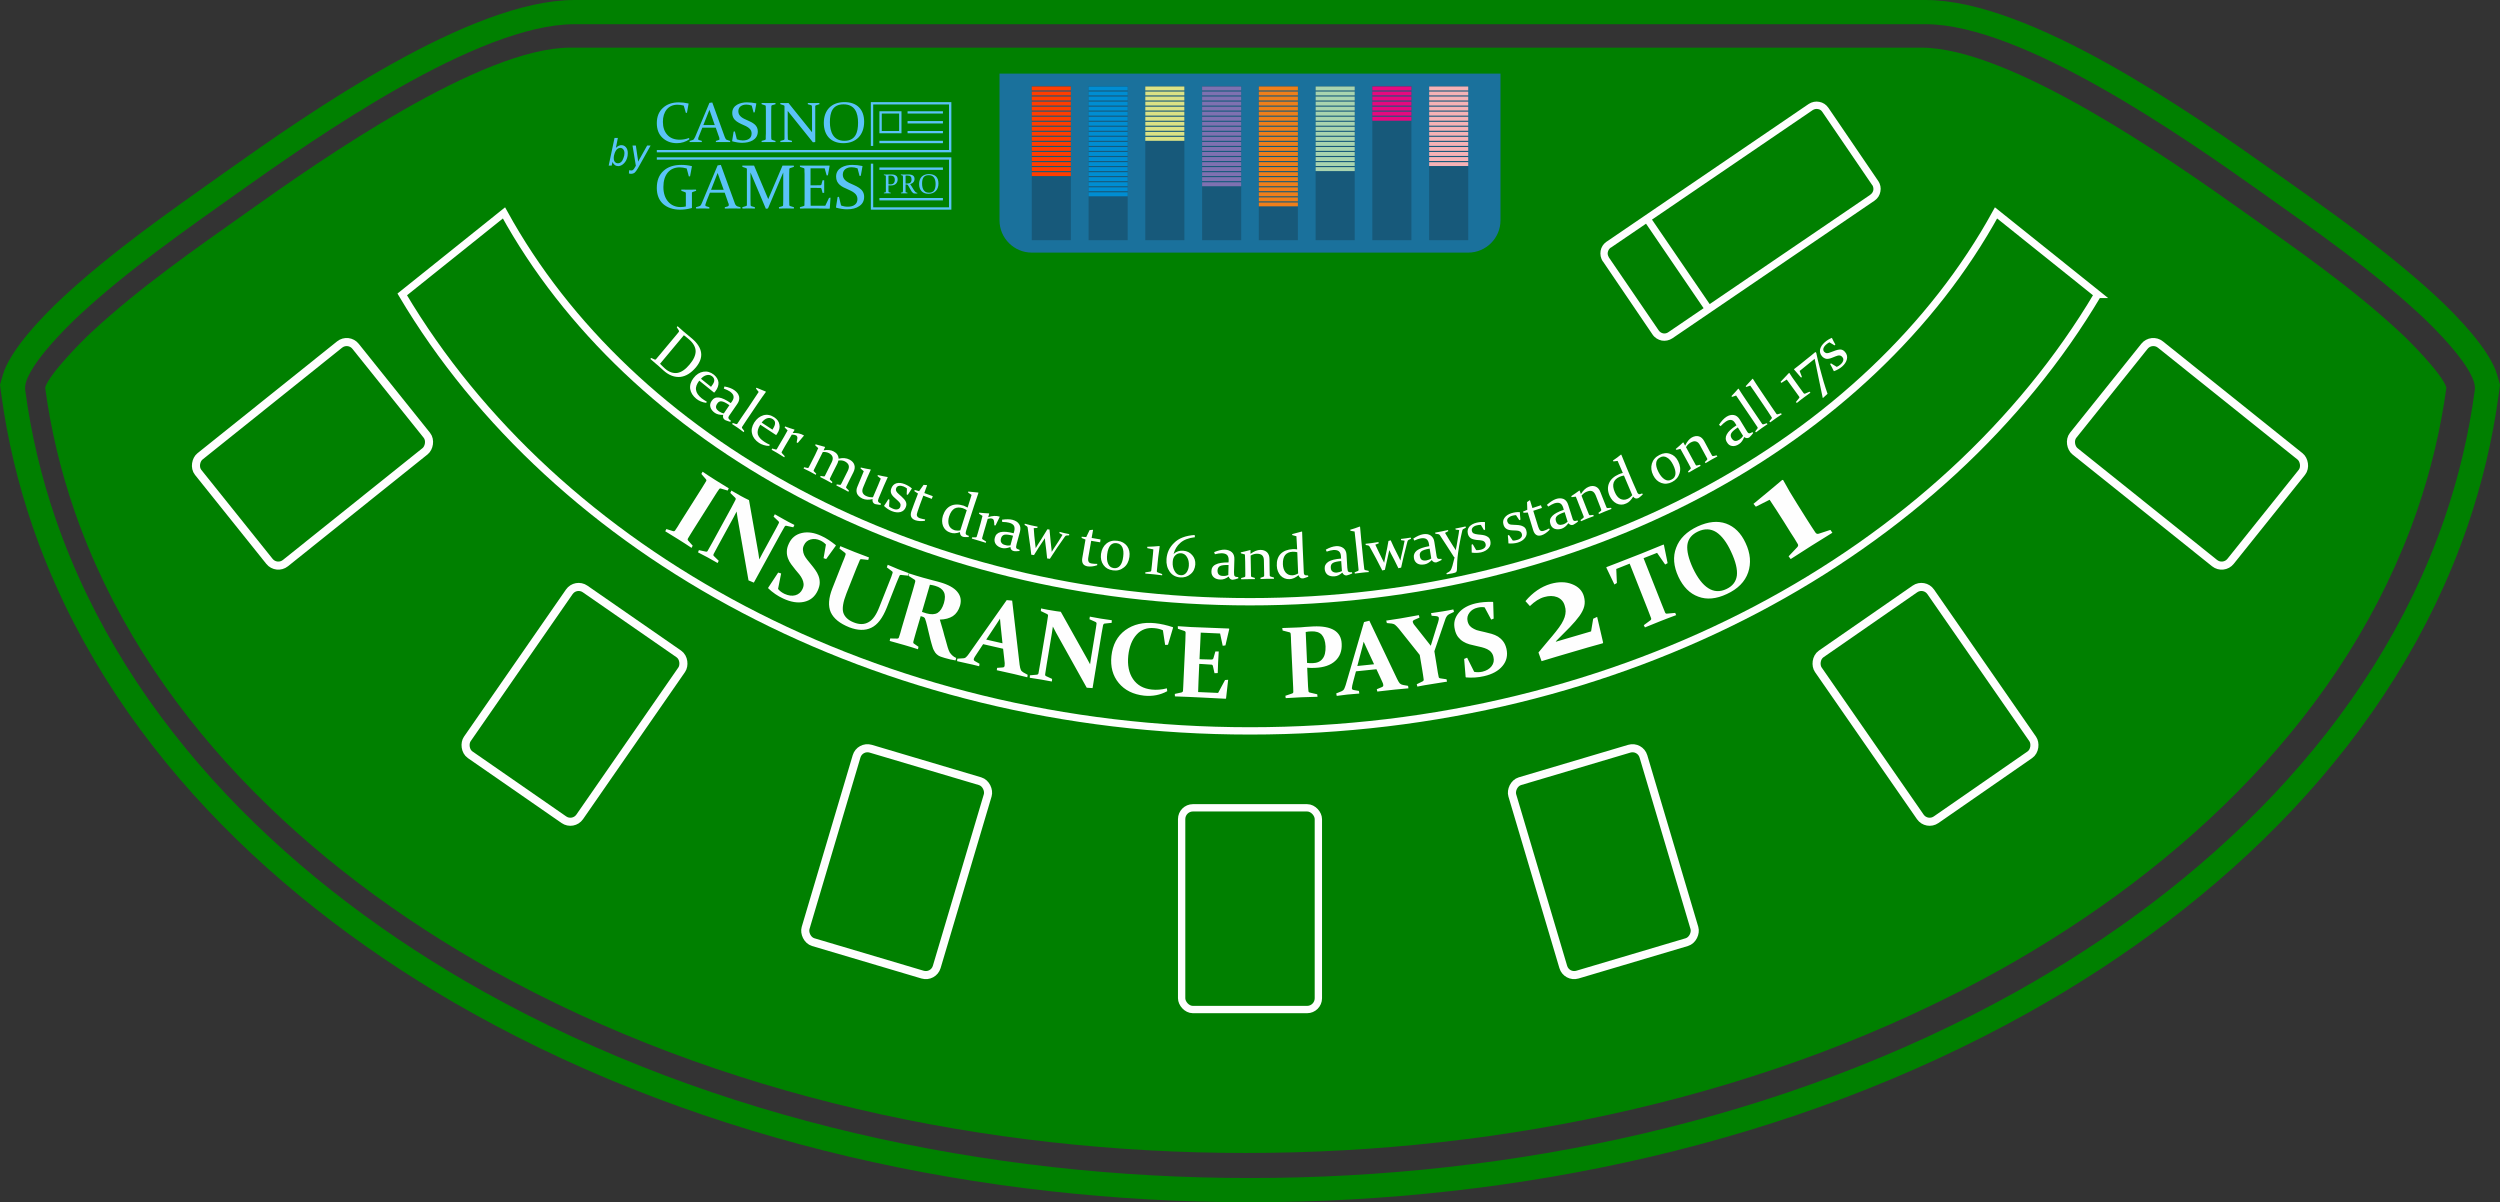 <?xml version="1.0" encoding="UTF-8"?>
<!DOCTYPE svg PUBLIC "-//W3C//DTD SVG 1.1//EN" "http://www.w3.org/Graphics/SVG/1.1/DTD/svg11.dtd">
<!-- Creator: CorelDRAW X7 -->
<svg xmlns="http://www.w3.org/2000/svg" xml:space="preserve" width="2015px" height="969px" version="1.1" style="shape-rendering:geometricPrecision; text-rendering:geometricPrecision; image-rendering:optimizeQuality; fill-rule:evenodd; clip-rule:evenodd"
viewBox="0 0 20150 9690"
 xmlns:xlink="http://www.w3.org/1999/xlink">
 <rect x="0" y="0" width="20150" height="9690" fill="#333333" stroke="none"/>
 <defs>
  <style type="text/css">
   <![CDATA[
    .str0 {stroke:#FEFEFE;stroke-width:59.047}
    .str1 {stroke:#FEFEFE;stroke-width:59.047}
    .fil1 {fill:none}
    .fil12 {fill:#F5B2B6}
    .fil9 {fill:#EF7F1A}
    .fil11 {fill:#E5097F}
    .fil7 {fill:#DBE285}
    .fil10 {fill:#A8D4AF}
    .fil8 {fill:#7E71B1}
    .fil6 {fill:#008DD2}
    .fil0 {fill:#008000}
    .fil13 {fill:#008000}
    .fil4 {fill:#17597A}
    .fil3 {fill:#1A719C}
    .fil14 {fill:#5BC3F7}
    .fil5 {fill:#FF3D00}
    .fil2 {fill:#FEFEFE;fill-rule:nonzero}
   ]]>
  </style>
 </defs>
 <g id="Layer_x0020_1">
  <g id="_982500016">
   <path class="fil0" d="M19718 3124c-32,-108 -295,-374 -375,-447 -389,-361 -833,-669 -1265,-975 -585,-416 -1876,-1318 -2593,-1318 -3630,0 -7259,0 -10888,0 -718,0 -2009,902 -2594,1318 -432,306 -876,614 -1265,975 -79,73 -343,339 -374,447 45,336 124,667 234,987 563,1636 1885,2881 3367,3708 1829,1019 3992,1474 6076,1474 2083,0 4246,-455 6075,-1474 1483,-827 2804,-2072 3367,-3708 110,-320 189,-651 235,-987z"/>
   <path class="fil1 str0" d="M16908 2373c-1235,2083 -3831,3518 -6833,3518 -3002,0 -5598,-1435 -6833,-3518l820 -657c1013,1845 3324,3134 6013,3134 2689,0 5000,-1289 6013,-3134l820 657z"/>
   <rect class="fil1 str1" transform="matrix(1.057 0.314 -0.314 1.057 6930.11 6008.51)" width="1000" height="1475" rx="83" ry="83"/>
   <rect class="fil1 str1" transform="matrix(0.906 0.628 -0.628 0.906 4640.64 4694.89)" width="1000" height="1475" rx="83" ry="83"/>
   <rect class="fil1 str1" transform="matrix(0.689 0.86 -0.86 0.689 2808.54 2719.74)" width="1000" height="1475" rx="83" ry="83"/>
   <rect class="fil1 str1" transform="matrix(-1.057 0.314 0.314 1.057 13219.9 6008.51)" width="1000" height="1475" rx="83" ry="83"/>
   <rect class="fil1 str1" transform="matrix(-0.906 0.628 0.628 0.906 15509.4 4694.89)" width="1000" height="1475" rx="83" ry="83"/>
   <rect class="fil1 str1" transform="matrix(-0.689 0.86 0.86 0.689 17341.5 2719.74)" width="1000" height="1475" rx="83" ry="83"/>
   <path class="fil2" d="M5586 4273c-8,13 -16,26 -23,37 -7,11 -13,21 -18,30 -4,7 -3,13 4,20l34 38 -9 18c-32,-21 -66,-44 -105,-68 -39,-25 -75,-47 -107,-66l9 -18 54 17c7,2 12,0 16,-5 6,-9 12,-19 20,-30 7,-12 15,-24 23,-38l172 -272c7,-11 14,-22 19,-31 6,-9 11,-18 16,-26 4,-6 3,-11 -1,-16l-37 -43 10 -18c31,21 65,44 104,68 39,25 75,47 107,66l-9 18 -54 -16c-6,-2 -11,-1 -15,5 -6,8 -12,16 -18,26 -6,9 -12,19 -19,30l-173 274zm166 192c-3,7 -3,13 2,17l39 38 -9 18c-32,-18 -58,-32 -78,-44 -20,-11 -47,-25 -80,-42l7 -18 55 12c7,2 12,0 15,-5 11,-19 24,-43 40,-71l154 -282c13,-24 23,-43 31,-59 3,-7 3,-12 -2,-17l-40 -39 9 -19c32,19 58,33 75,43 23,13 46,24 67,34l75 424c3,17 5,35 8,54 9,-17 17,-33 25,-48l101 -185c12,-22 23,-42 31,-59 3,-6 2,-11 -3,-16l-39 -37 10 -19c32,18 58,33 78,44 21,12 47,26 80,42l-9 19 -55 -12c-7,-2 -11,1 -15,7 -9,15 -20,34 -33,58l-215 393 -43 -18 -88 -502c-2,-15 -5,-33 -8,-53 -9,17 -17,34 -25,48l-123 225c-15,28 -27,51 -37,69zm905 -76c-13,-14 -28,-25 -46,-33 -26,-12 -52,-15 -77,-8 -25,7 -43,22 -54,46 -7,14 -10,28 -8,41 1,13 4,26 10,39 6,12 14,25 24,37 9,12 19,24 30,37 12,14 23,29 34,44 12,16 20,32 27,49 7,18 10,36 10,56 0,19 -6,40 -16,63 -23,50 -60,80 -111,91 -50,11 -106,2 -168,-27 -44,-20 -84,-48 -120,-82l-1 -4 81 -123 24 7 -25 125c14,17 32,30 53,40 31,14 60,18 86,11 26,-7 46,-24 58,-50 7,-15 10,-29 9,-42 -1,-13 -5,-26 -11,-39 -6,-13 -14,-25 -24,-38 -10,-12 -20,-24 -31,-37 -11,-14 -23,-29 -34,-44 -11,-15 -20,-31 -26,-48 -6,-17 -10,-35 -9,-55 0,-19 5,-40 16,-63 21,-46 56,-75 105,-86 48,-11 101,-3 158,24 36,16 74,41 115,74l1 4 -78 108 -21 -7 19 -110zm116 13c34,14 72,30 115,47 43,17 82,31 116,44l-6 20 -54 -6c-7,-1 -12,2 -14,8 -4,9 -8,18 -12,29 -5,10 -9,21 -14,33l-82 207c-27,69 -35,120 -25,154 11,34 39,61 85,79 45,18 85,17 118,-2 34,-18 63,-59 87,-121l84 -212c5,-12 9,-23 13,-33 4,-11 7,-21 10,-30 2,-6 1,-11 -5,-15l-41 -31 7 -21c32,14 61,26 85,36 23,9 51,19 85,32l-5 20 -57 -6c-7,-1 -11,2 -14,9 -4,8 -8,17 -12,28 -4,10 -9,21 -14,34l-75 191c-34,86 -76,141 -126,164 -50,24 -109,22 -177,-4 -77,-31 -126,-71 -149,-121 -22,-50 -18,-114 13,-193l82 -208c5,-12 10,-24 14,-34 3,-10 7,-20 10,-28 2,-7 1,-12 -4,-16l-45 -35 7 -19zm610 693c-4,16 -8,30 -12,42 -3,12 -6,23 -9,33 -2,9 -1,15 5,18l36 25 -4 20c-29,-10 -64,-20 -107,-33 -45,-13 -85,-24 -121,-34l4 -20 56 1c7,0 12,-3 14,-9 3,-10 7,-21 11,-34 4,-13 8,-27 12,-43l91 -308c3,-13 7,-25 10,-36 3,-10 5,-20 8,-29 1,-7 0,-12 -6,-16l-47 -30 4 -20c36,12 73,23 111,34 8,2 18,5 30,8 12,3 27,7 44,12 15,4 28,7 39,10 10,3 19,5 25,7 66,19 113,45 139,77 27,32 34,69 22,112 -12,38 -31,66 -58,84 -27,17 -62,27 -105,28 12,38 21,69 27,92 6,24 12,47 19,69 6,23 12,43 17,61 5,17 11,32 17,43 4,5 7,10 11,14 3,4 7,8 11,11 4,3 8,7 13,10 5,3 11,6 17,9l-5 20c-26,-4 -56,-10 -88,-20 -26,-7 -43,-14 -53,-21 -9,-6 -17,-14 -23,-22 -9,-13 -17,-28 -22,-46 -6,-18 -11,-38 -17,-60 -6,-22 -11,-45 -17,-70 -5,-25 -12,-49 -18,-73 -3,-8 -4,-13 -6,-18 -1,-5 -3,-8 -4,-11 -2,-2 -5,-5 -7,-6 -2,-2 -6,-4 -10,-5l-16 -5 -38 129zm48 -163c14,4 26,8 37,12 37,10 66,9 89,-4 22,-14 39,-40 51,-79 11,-38 11,-68 -1,-90 -11,-22 -34,-39 -69,-49 -6,-2 -12,-3 -19,-5 -7,-1 -15,-3 -24,-4l-64 219zm493 260l-45 68c-9,13 -16,23 -21,32 -5,8 -8,14 -9,19 -1,4 -1,8 1,11 2,3 5,5 10,8l35 20 -3 20c-38,-10 -69,-17 -93,-22 -25,-6 -53,-12 -85,-19l2 -20 45 -3c11,0 19,-3 25,-9 7,-6 14,-14 23,-27l305 -433 44 4 60 517c3,20 6,34 10,41 3,8 10,14 19,20l36 20 -3 20c-35,-9 -71,-18 -107,-26 -47,-11 -94,-21 -139,-31l3 -19 41 -3c6,0 10,-1 13,-3 3,-2 5,-5 6,-10 1,-5 1,-13 1,-22 -1,-9 -2,-21 -4,-36l-9 -80 -161 -37zm136 -206c-8,12 -16,25 -25,39l-86 130 131 30 -16 -153c-1,-16 -3,-32 -4,-46zm364 448c-1,8 1,13 8,16l48 22 -2 21c-36,-7 -65,-12 -88,-16 -23,-4 -53,-8 -90,-14l1 -20 56 -5c7,-1 12,-5 13,-11 4,-22 9,-48 14,-79l53 -318c4,-26 7,-48 10,-66 1,-7 -2,-12 -8,-15l-50 -24 2 -21c37,8 65,13 85,16 26,5 51,8 74,11l210 375c9,15 17,31 26,48 2,-18 5,-36 8,-53l34 -207c4,-26 8,-48 10,-67 1,-6 -2,-11 -8,-14l-49 -22 3 -21c36,7 66,12 88,16 24,4 53,8 89,13l-1 21 -57 6c-6,1 -10,5 -12,12 -3,17 -7,39 -12,66l-73 442 -47 -3 -248 -445c-7,-14 -15,-30 -25,-48 -3,20 -5,38 -8,54l-42 252c-5,32 -9,58 -12,78zm990 -237l-23 1 -18 -118c-20,-9 -43,-15 -68,-17 -59,-6 -107,11 -144,52 -37,41 -59,97 -67,169 -8,77 5,140 38,189 34,50 84,78 152,85 38,4 78,1 121,-10l3 23c-57,31 -119,43 -187,36 -87,-10 -155,-43 -204,-102 -48,-58 -68,-131 -59,-217 10,-92 47,-161 112,-209 65,-47 145,-66 240,-56 47,5 95,16 143,32l2 4 -41 138zm186 -143l102 4c65,3 133,6 203,8l3 3 -31 133 -22 3 -21 -99 -156 -7 -10 214 22 1c23,1 48,1 75,2 7,0 12,-3 15,-10l16 -55 27 0c-2,39 -4,68 -5,88 -1,19 -2,47 -3,86l-26 1 -13 -58c-2,-7 -6,-11 -12,-11 -27,-2 -53,-4 -76,-5l-22 -1 -6 139c-1,29 -2,59 -3,88l161 7 56 -104 25 -2 -17 150 -3 3c-67,-4 -132,-7 -195,-10l-107 -5c-34,-1 -70,-3 -107,-4l-1 -20 55 -12c6,-2 10,-6 11,-12 1,-11 2,-23 2,-36 1,-14 2,-28 2,-45l15 -321c0,-13 1,-26 1,-37 1,-11 1,-21 1,-30 0,-7 -3,-12 -9,-14l-53 -18 -1 -21c38,3 74,5 107,7zm935 289c15,2 31,3 46,2 35,-1 62,-13 79,-36 18,-22 25,-55 24,-99 -2,-43 -13,-74 -31,-94 -19,-20 -47,-29 -85,-27 -14,0 -29,2 -44,5l11 249zm6 149c1,16 2,30 2,43 1,13 2,24 3,34 0,7 4,11 11,13l60 14 2 20c-42,1 -85,2 -131,4 -46,3 -88,5 -125,7l-3 -19 53 -18c7,-2 11,-6 11,-13 -1,-10 -1,-23 -1,-36 -1,-13 -1,-28 -2,-44l-15 -321c0,-14 -1,-26 -1,-37 -1,-11 -2,-21 -2,-30 -1,-7 -4,-12 -11,-13l-54 -14 -3 -20c38,-1 76,-2 112,-4 26,-1 50,-2 74,-5 24,-2 45,-3 65,-4 73,-3 128,7 167,30 39,24 59,60 61,110 3,58 -15,104 -52,138 -38,35 -92,53 -163,56 -19,1 -40,1 -63,-1l5 110zm388 -81l-21 78c-4,16 -7,28 -9,37 -2,10 -3,17 -3,22 1,4 3,7 5,10 3,2 7,3 12,4l40 7 3 21c-39,3 -70,6 -95,8 -25,3 -54,6 -87,11l-4 -20 42 -17c10,-4 17,-10 21,-17 4,-8 8,-18 13,-33l148 -508 43 -11 224 470c9,18 16,30 22,36 7,6 15,10 26,12l40 7 3 20c-36,3 -72,6 -109,10 -48,5 -96,11 -142,16l-4 -19 39 -16c5,-2 9,-5 11,-7 2,-3 3,-7 2,-11 0,-6 -2,-13 -6,-21 -4,-9 -9,-20 -15,-33l-34 -73 -165 17zm62 -239c-3,14 -7,29 -11,45l-40 151 135 -14 -65 -140c-7,-15 -13,-29 -19,-42zm541 33l51 -165c5,-14 9,-26 11,-36 3,-10 4,-18 3,-24 -1,-8 -8,-12 -21,-14l-37 -3 -5 -21c30,-4 61,-9 93,-14 30,-5 59,-10 87,-16l5 20 -40 19c-9,5 -15,11 -19,18 -5,7 -9,16 -12,26l-87 254 21 129c3,16 5,31 7,44 3,13 5,24 7,35 1,7 7,10 16,11l47 7 4 19c-34,5 -74,11 -119,19 -46,7 -86,14 -120,21l-5 -19 47 -23c7,-3 9,-8 9,-14 -2,-11 -3,-23 -5,-36 -2,-13 -4,-28 -7,-44l-20 -119 -168 -211c-12,-14 -22,-25 -30,-31 -7,-6 -16,-9 -27,-11l-40 -4 -5 -20c26,-4 64,-9 112,-17 53,-9 103,-18 151,-27l5 20 -39 17c-6,2 -10,5 -12,8 -3,3 -4,6 -3,10 1,6 4,12 9,20 5,7 12,16 20,25l116 147zm434 -310c-19,-3 -37,-2 -57,3 -28,6 -50,20 -65,40 -16,21 -21,44 -15,70 4,16 10,28 19,38 9,9 19,17 32,23 12,7 26,12 41,15 15,4 31,8 47,11 18,4 36,9 55,14 18,5 35,13 51,22 15,10 29,22 41,38 12,15 21,35 27,60 12,53 1,100 -32,139 -33,40 -83,67 -149,82 -47,11 -96,14 -145,10l-3 -3 -12 -146 24 -10 57 114c21,4 42,4 66,-1 33,-8 58,-23 74,-44 17,-22 22,-47 15,-75 -3,-16 -10,-29 -19,-39 -8,-10 -19,-17 -32,-24 -13,-6 -27,-11 -42,-15 -15,-4 -31,-7 -47,-11 -18,-4 -36,-8 -54,-13 -18,-5 -35,-13 -50,-22 -16,-10 -29,-22 -41,-37 -12,-16 -21,-36 -26,-60 -12,-50 -2,-94 30,-133 31,-38 78,-64 139,-78 39,-9 84,-13 137,-12l3 3 4 132 -20 8 -53 -99zm875 92l32 -15 48 207 -3 6c-76,21 -159,44 -248,71 -82,24 -164,48 -245,73l-25 -70c27,-32 52,-62 76,-91 25,-29 46,-54 64,-77 19,-23 34,-45 46,-64 11,-19 20,-37 25,-53 5,-17 8,-32 8,-47 0,-14 -2,-29 -7,-44 -9,-34 -30,-57 -61,-70 -31,-12 -66,-12 -104,-1 -40,11 -78,36 -116,73l-36 -40c59,-70 126,-116 203,-139 64,-18 121,-18 172,2 50,19 83,52 96,98 8,29 9,55 3,80 -6,25 -19,51 -39,79 -20,27 -45,57 -77,90 -32,33 -70,71 -113,114l1 3 283 -83 17 -102zm543 19c-44,18 -86,35 -126,51l-9 -18 54 -40c5,-4 7,-10 5,-16 -7,-19 -17,-43 -28,-73l-145 -367 -108 43 5 113 -20 12 -65 -136 1 -4c62,-24 121,-46 178,-69l105 -41c56,-22 115,-46 177,-72l3 3 30 147 -20 11 -65 -94 -109 43 145 367c12,30 22,54 29,72 3,6 8,9 15,8l66 -6 8 18c-42,15 -84,32 -126,48zm261 -426c37,78 78,132 124,161 45,29 94,31 145,7 50,-23 78,-59 85,-108 6,-49 -9,-114 -47,-194 -35,-76 -75,-128 -119,-157 -45,-28 -94,-30 -147,-5 -51,24 -80,60 -86,109 -5,48 10,111 45,187zm424 -204c40,84 46,164 21,238 -26,75 -83,133 -172,174 -85,40 -162,47 -230,21 -69,-25 -122,-79 -160,-160 -39,-84 -46,-163 -18,-235 27,-73 84,-129 173,-171 85,-39 161,-47 229,-23 68,25 120,76 157,156zm83 -292l-19 -23c82,-67 159,-131 232,-193l7 1c34,63 71,126 111,189l79 126c14,22 27,43 39,61 11,17 22,33 31,47 7,10 15,13 26,10l95 -31 16 23c-64,39 -120,74 -169,105 -49,31 -105,67 -167,107l-17 -22 70 -74c8,-9 9,-17 4,-25 -9,-15 -18,-29 -27,-45 -10,-15 -20,-31 -31,-48l-51 -82c-22,-35 -43,-67 -62,-97 -20,-30 -38,-58 -56,-85l-111 56z"/>
   <g>
    <path class="fil2" d="M5288 2933c-14,-13 -30,-26 -46,-40l6 -8 29 13c4,1 7,1 10,-2 4,-5 9,-10 14,-17 5,-6 11,-13 17,-20l127 -152c6,-7 10,-12 15,-18 4,-5 8,-10 11,-14 2,-3 3,-7 1,-10l-17 -27 6 -9c16,15 31,28 46,41 12,11 24,21 36,30 12,9 24,19 36,30 43,37 67,75 72,114 5,38 -9,77 -42,117 -39,46 -81,72 -126,77 -45,4 -90,-12 -133,-50 -12,-10 -22,-19 -31,-28 -9,-8 -19,-18 -31,-27zm32 -1c6,7 13,14 20,20 6,6 13,13 20,19 32,28 65,39 98,35 33,-5 67,-28 100,-68 33,-39 49,-75 49,-108 -1,-32 -18,-64 -53,-94 -5,-5 -12,-10 -19,-16 -6,-5 -14,-11 -23,-18l-192 230zm372 315c-16,-2 -31,-6 -45,-12 -14,-6 -25,-13 -35,-21 -28,-23 -44,-49 -49,-79 -4,-30 5,-60 27,-88 22,-29 49,-46 79,-51 30,-5 58,3 85,24 22,19 35,40 37,63 1,24 -7,48 -26,72 -2,3 -6,7 -9,10l-120 -97c-21,28 -30,53 -26,75 3,23 18,45 45,67 13,9 26,19 42,28l-5 9zm39 -129l4 -6c14,-18 22,-33 22,-45 0,-13 -5,-24 -16,-33 -15,-12 -30,-15 -47,-10 -16,4 -31,14 -44,29l81 65zm148 148c-28,-20 -49,-30 -63,-31 -14,-2 -26,4 -35,18 -9,13 -12,25 -9,35 3,10 11,19 22,27 14,9 27,15 40,17l45 -66zm-40 -151c34,6 60,16 80,30 21,15 33,31 38,51 4,19 0,39 -14,59l-58 84c-5,7 -9,12 -11,17 -3,4 -4,8 -3,12 0,4 2,7 5,11 4,3 8,8 15,12l-4 9c-8,-2 -16,-4 -26,-8 -10,-3 -16,-6 -19,-8 -13,-9 -18,-23 -13,-40 -28,1 -51,-5 -67,-16 -19,-13 -31,-29 -36,-46 -5,-17 -2,-34 10,-51 14,-21 33,-30 58,-27 25,3 57,18 96,45l11 -15c10,-15 14,-29 11,-42 -2,-12 -12,-24 -28,-36 -12,-8 -29,-16 -50,-24l5 -17zm254 17l4 -7c26,11 52,22 75,31l1 3c-16,21 -37,52 -64,91l-89 132c-16,24 -29,44 -39,59 -2,4 -2,8 1,11l17 22 -5 9c-18,-13 -33,-24 -46,-34 -13,-9 -29,-19 -47,-31l5 -9 27 9c4,1 7,0 10,-3 10,-15 22,-32 34,-51l57 -83c34,-51 61,-91 81,-122l-22 -27zm107 462c-16,0 -31,-2 -45,-7 -15,-5 -27,-10 -37,-17 -30,-20 -49,-44 -56,-74 -8,-29 -2,-59 17,-90 20,-31 44,-50 74,-59 29,-8 58,-3 87,16 24,16 38,35 42,59 5,23 -1,48 -18,73 -2,4 -5,8 -8,12l-128 -84c-19,29 -25,55 -20,77 6,22 23,42 53,61 13,9 27,16 44,24l-5 9zm26 -131l4 -7c12,-19 18,-35 17,-48 0,-12 -7,-22 -19,-30 -16,-10 -31,-12 -47,-6 -16,6 -30,18 -42,34l87 57zm102 -26c26,10 50,18 74,25l2 3 -15 25c36,-2 66,5 91,20l0 1c-16,19 -33,39 -50,59l-9 -4c3,-14 5,-26 6,-35 0,-10 -3,-17 -11,-22 -8,-4 -19,-6 -34,-6l-54 91c-13,22 -22,38 -27,48 -2,4 -2,7 1,10l23 25 -4 9c-22,-13 -39,-24 -53,-33 -14,-8 -30,-18 -49,-28l5 -10 28 8c4,1 7,0 9,-3 4,-6 9,-15 15,-26l43 -73c13,-23 23,-40 29,-52l-24 -24 4 -8zm429 275c-1,8 -4,16 -8,25l-40 79c-8,17 -15,31 -20,41 -2,4 -1,8 2,11l18 17 -4 10c-17,-10 -33,-18 -47,-26 -14,-7 -30,-15 -47,-24l3 -9 24 4c5,1 8,0 10,-3 1,-2 3,-7 7,-14l48 -96c9,-18 11,-33 7,-45 -4,-12 -14,-22 -29,-30 -14,-7 -30,-10 -49,-9l-48 96c-9,18 -18,35 -25,50 -2,5 -2,8 1,10l19 19 -4 9c-17,-10 -33,-18 -47,-26 -15,-7 -31,-16 -51,-25l4 -10 28 6c4,1 7,-1 9,-4 4,-8 9,-17 14,-27l38 -75c9,-19 18,-37 25,-54l-24 -22 2 -9c26,8 52,15 76,21l1 2 -12 26c32,-6 59,-3 80,8 26,13 40,33 41,59 33,-8 63,-6 89,8 20,11 33,25 38,42 6,17 3,37 -7,58l-39 78c-9,18 -16,32 -20,41 -2,4 -1,7 2,10l20 20 -4 10c-19,-11 -35,-20 -50,-27 -14,-7 -30,-15 -47,-24l3 -9 25 4c4,1 7,0 9,-4 1,-1 3,-6 7,-13l48 -96c9,-18 11,-33 7,-45 -4,-12 -14,-22 -30,-31 -16,-8 -33,-10 -53,-7zm276 311c-31,7 -58,6 -81,-4 -23,-11 -38,-25 -45,-42 -6,-17 -5,-37 5,-58l20 -48c14,-33 24,-57 30,-73l-26 -22 2 -8c28,7 54,12 79,16l1 3c-8,17 -18,39 -30,67l-30 72c-8,18 -10,33 -5,45 5,12 15,22 31,28 15,7 32,10 52,9l41 -96c9,-21 16,-39 22,-54l-26 -21 2 -8c28,6 54,12 79,16l1 2c-8,18 -19,41 -31,69 -23,55 -37,88 -42,100 -2,7 -4,12 -5,16 -1,4 -1,8 1,10 1,3 3,6 7,9 4,2 9,5 16,9l-3 9c-8,0 -17,-1 -27,-3 -10,-1 -16,-3 -20,-4 -15,-7 -21,-20 -18,-39zm277 -86c-8,-6 -17,-12 -27,-16 -14,-5 -26,-7 -37,-5 -11,2 -18,8 -22,17 -4,10 -4,18 0,26 3,7 12,17 25,28l16 14c18,16 30,30 36,43 6,13 6,28 0,43 -8,21 -22,34 -43,40 -21,5 -44,3 -69,-7 -23,-9 -44,-23 -64,-42 13,-18 24,-36 35,-54l9 3 -3 55c7,7 18,13 31,18 14,6 26,8 37,5 10,-2 17,-8 22,-19 3,-10 4,-19 0,-27 -3,-7 -10,-16 -21,-25l-20 -18c-18,-15 -29,-29 -33,-42 -4,-12 -3,-26 3,-40 8,-20 21,-33 41,-39 19,-5 41,-3 66,7 22,9 42,21 58,35 -11,16 -22,33 -33,51l-9 -2 2 -49zm132 58c-20,52 -35,94 -46,127 -6,16 -8,28 -5,35 2,8 10,15 23,20 11,3 25,7 43,10l-3 11c-31,4 -56,2 -77,-5 -17,-6 -28,-16 -33,-28 -5,-12 -4,-27 2,-45 11,-30 28,-78 53,-142l-29 -19 2 -10 36 10 36 -51c10,1 18,2 26,2l2 3c-7,18 -14,36 -19,52l-3 9 68 25 -8 22 -68 -26zm350 117c-9,-6 -20,-12 -32,-16 -26,-8 -48,-7 -67,3 -18,11 -33,32 -43,63 -8,26 -9,50 -2,70 7,20 22,33 44,41 14,4 30,5 48,2l52 -163zm12 -150c29,3 56,6 81,8l1 3c-11,33 -23,68 -36,107l-41 127c-7,22 -13,43 -20,64 -3,8 -4,15 -5,20 -1,5 -1,9 0,12 1,4 4,7 8,9 4,2 10,5 17,7l-2 10c-7,0 -16,0 -26,0 -11,-1 -17,-1 -21,-3 -15,-5 -23,-17 -23,-37 -29,11 -55,12 -77,4 -29,-9 -48,-27 -59,-53 -10,-26 -10,-54 -1,-84 13,-39 34,-65 63,-79 29,-14 64,-14 105,-1 9,4 20,9 31,15 11,-35 22,-69 32,-102l-28 -19 1 -8zm88 170c28,3 54,5 79,6l2 2 -8 28c34,-11 65,-13 92,-4l1 1c-11,23 -23,46 -34,70l-10 -1c0,-15 -1,-27 -3,-36 -2,-10 -7,-16 -16,-18 -8,-3 -20,-2 -34,2l-30 102c-7,25 -12,43 -15,53 -1,4 0,8 4,10l28 18 -2 10c-24,-8 -44,-14 -59,-18 -15,-5 -33,-10 -54,-16l2 -10 29 0c4,0 7,-2 8,-5 2,-7 5,-17 9,-29l23 -81c7,-26 12,-45 15,-58l-28 -17 1 -9zm273 186c-33,-9 -56,-11 -70,-8 -14,4 -23,14 -27,30 -4,15 -3,27 4,35 6,9 16,15 30,18 15,5 29,5 42,3l21 -78zm-89 -129c34,-5 63,-5 86,1 24,7 42,18 52,35 11,16 13,36 7,60l-27 99c-2,8 -3,15 -4,20 -1,5 0,9 1,13 2,3 5,6 9,8 4,2 10,4 18,7l-1 9c-8,1 -17,2 -27,2 -11,0 -17,-1 -21,-2 -15,-4 -24,-14 -25,-32 -26,10 -49,13 -69,8 -22,-6 -38,-16 -49,-31 -10,-14 -13,-32 -8,-51 6,-25 22,-40 46,-46 25,-6 60,-3 106,9l5 -18c4,-18 3,-32 -3,-43 -7,-11 -20,-19 -39,-24 -14,-4 -33,-6 -55,-6l-2 -18zm184 32c22,6 39,10 50,13 15,3 33,7 53,11l-2 10 -29 2c2,38 6,81 12,130 2,10 3,20 4,31 5,-9 10,-18 16,-27 20,-31 36,-55 46,-73 11,-18 22,-35 32,-52l17 2c2,21 4,41 6,62 1,21 5,50 9,87 1,11 2,21 3,31 5,-8 10,-17 16,-26 28,-41 51,-78 71,-111l-25 -14 1 -10c13,3 26,7 40,10 14,3 27,6 38,8l-1 10 -20 1c-5,0 -10,3 -14,9 -23,33 -44,62 -62,89 -18,27 -37,57 -59,90l-22 -3c-3,-30 -6,-55 -8,-74 -2,-20 -5,-41 -8,-63 -1,-9 -2,-18 -2,-26 -4,7 -9,14 -14,21 -13,20 -25,38 -36,54 -10,16 -23,37 -38,61l-22 -3c-4,-41 -9,-77 -14,-109 -4,-32 -9,-68 -15,-108 0,-6 -4,-11 -9,-14l-16 -9 2 -10zm535 138c-10,54 -18,99 -23,132 -3,17 -2,29 2,36 3,8 12,13 26,15 11,2 26,3 44,3l-1 11c-29,10 -55,12 -77,9 -18,-3 -30,-10 -37,-21 -7,-11 -9,-26 -6,-45 5,-32 14,-82 26,-150l-31 -13 0 -10 37 3 27 -56c9,-1 18,-2 26,-3l2 2c-4,19 -7,38 -10,55l-1 9 71 12 -3 23 -72 -12zm129 107c-4,31 -2,57 7,77 9,21 24,33 46,36 20,3 37,-4 50,-19 13,-15 22,-40 26,-73 4,-31 2,-56 -7,-76 -9,-19 -24,-30 -46,-33 -20,-3 -37,3 -50,17 -13,15 -22,39 -26,71zm179 23c-5,37 -20,66 -45,85 -25,20 -54,28 -88,23 -33,-4 -59,-19 -76,-43 -18,-25 -24,-54 -20,-89 5,-36 20,-64 44,-84 25,-20 54,-27 90,-22 33,4 58,19 76,42 17,24 24,53 19,88zm144 -71l0 -11c33,-1 66,-3 98,-6l2 3c-4,28 -8,57 -12,88l-6 59c-2,22 -4,39 -5,53 0,4 2,8 6,9l37 14 0 10c-30,-3 -52,-6 -68,-8 -15,-1 -38,-3 -68,-6l0 -10 41 -6c4,-1 6,-3 7,-7 2,-13 3,-28 5,-44l4 -41c4,-33 6,-62 8,-87l-49 -10zm384 -88c-51,6 -90,21 -117,45 -27,23 -45,53 -55,90l0 0c22,-20 48,-29 79,-26 29,2 53,14 71,35 19,21 27,47 25,77 -3,32 -15,58 -39,77 -23,20 -51,28 -83,26 -36,-3 -64,-18 -84,-46 -20,-28 -29,-62 -26,-103 4,-51 24,-94 62,-130 37,-37 92,-58 165,-63l2 18zm-49 231c2,-28 -3,-52 -15,-71 -11,-19 -27,-29 -47,-31 -19,-1 -34,4 -47,17 -13,12 -20,30 -21,53 -2,28 3,52 15,73 12,22 28,33 49,34 18,2 33,-5 45,-19 12,-15 19,-33 21,-56zm320 -7c-34,-1 -57,2 -70,9 -12,7 -18,19 -19,36 0,15 4,26 12,33 8,7 19,10 33,10 16,1 31,-2 42,-8l2 -80zm-116 -104c32,-13 60,-20 84,-20 25,1 44,8 59,21 14,13 21,32 20,57l-3 103c0,8 0,15 1,20 0,5 2,9 4,12 2,3 6,5 10,6 5,1 11,2 19,2l1 10c-7,2 -15,5 -25,8 -10,2 -17,4 -21,4 -16,-1 -26,-9 -32,-26 -23,17 -45,25 -65,24 -23,0 -41,-6 -54,-17 -14,-12 -21,-28 -20,-49 0,-25 11,-44 34,-55 22,-12 57,-17 104,-17l1 -19c0,-18 -4,-32 -13,-41 -9,-9 -24,-13 -43,-14 -15,0 -33,3 -55,8l-6 -17zm214 2c27,-6 53,-12 77,-19l2 2 0 29c28,-21 54,-31 78,-32 23,0 41,6 55,19 13,13 20,31 20,55l1 87c0,21 1,36 1,46 1,4 3,7 7,8l27 8 0 10c-21,0 -40,0 -55,0 -16,1 -34,1 -53,2l-1 -10 24 -8c3,-1 5,-4 6,-7 0,-3 0,-8 0,-16l-2 -107c0,-21 -5,-35 -15,-44 -9,-8 -23,-12 -42,-12 -16,0 -33,5 -50,15l2 108c0,20 0,39 1,56 0,4 2,7 5,8l26 8 0 10c-20,0 -38,0 -53,0 -16,0 -35,1 -57,1l-1 -10 29 -8c3,-2 5,-5 5,-8 0,-11 0,-21 0,-30l-1 -85c-1,-21 -1,-41 -2,-59l-32 -9 -2 -8zm456 -1c-11,-3 -23,-4 -36,-4 -28,1 -48,10 -62,27 -13,17 -19,41 -18,74 1,28 9,50 22,66 14,16 32,24 55,23 15,-1 30,-6 46,-15l-7 -171zm-42 -146c29,-7 55,-14 79,-21l2 2c1,35 2,73 4,113l6 134c1,23 2,45 3,68 0,8 1,15 1,20 1,5 3,9 5,11 3,3 6,5 10,5 5,1 11,1 19,1l2 10c-7,3 -15,6 -25,9 -10,4 -17,5 -20,5 -17,1 -28,-8 -34,-26 -24,20 -48,31 -72,32 -30,1 -54,-9 -73,-29 -18,-21 -29,-47 -30,-79 -2,-41 9,-73 31,-96 23,-23 56,-36 98,-38 10,-1 22,0 35,2 -2,-37 -4,-72 -6,-106l-33 -9 -2 -8zm396 217c-33,3 -56,8 -68,16 -12,8 -17,20 -16,37 1,16 6,27 15,32 8,6 20,9 34,8 16,-2 29,-6 41,-12l-6 -81zm-124 -92c30,-17 58,-26 82,-28 24,-2 44,4 60,16 15,12 24,30 25,55l6 102c1,9 2,15 3,20 0,6 2,9 5,12 2,2 6,4 11,5 4,0 11,1 19,0l2 10c-7,3 -15,6 -25,10 -10,3 -17,5 -20,6 -16,1 -27,-7 -35,-23 -21,19 -42,29 -62,30 -23,2 -41,-2 -56,-12 -14,-11 -22,-26 -24,-47 -2,-25 8,-44 29,-58 21,-14 56,-22 103,-26l-1 -19c-1,-18 -7,-32 -17,-40 -10,-8 -25,-11 -44,-10 -15,1 -33,6 -54,13l-7 -16zm199 -152l-3 -8c28,-8 54,-17 77,-26l3 2c2,27 5,64 10,111l16 160c3,29 6,52 8,70 1,5 4,8 8,8l27 6 1 10c-21,1 -40,3 -56,5 -16,2 -34,4 -56,7l-2 -10 27 -11c4,-2 5,-5 5,-9 -1,-18 -3,-39 -6,-62l-10 -100c-6,-61 -12,-110 -16,-147l-33 -6zm121 105c23,-2 40,-5 51,-6 16,-2 33,-5 53,-8l3 10 -28 11c16,35 35,74 57,118 5,9 10,18 14,28 2,-10 4,-21 6,-31 8,-36 14,-65 18,-85 4,-21 8,-41 11,-60l18 -5c8,19 17,38 26,57 9,19 22,44 39,78 5,9 9,19 13,28 2,-10 4,-20 6,-31 12,-48 21,-91 28,-129l-28 -4 -2 -10c13,-1 26,-3 41,-5 14,-2 27,-4 38,-6l3 10 -19 8c-5,2 -8,7 -10,13 -10,39 -19,74 -27,106 -7,31 -16,66 -24,105l-22 5c-13,-27 -24,-49 -33,-67 -9,-17 -19,-35 -29,-55 -4,-9 -8,-16 -11,-24 -2,8 -4,16 -6,25 -5,23 -10,44 -14,63 -5,19 -10,43 -16,71l-21 5c-18,-36 -35,-69 -50,-97 -15,-28 -33,-60 -52,-95 -3,-6 -7,-9 -13,-10l-18 -3 -2 -10zm517 39c-33,5 -56,13 -67,22 -11,9 -15,22 -12,38 2,16 8,26 17,31 9,5 21,6 35,4 15,-3 29,-8 40,-16l-13 -79zm-132 -81c29,-19 55,-31 79,-35 24,-4 45,-1 61,10 16,11 27,28 30,53l16 101c1,9 2,15 4,20 1,5 3,9 6,11 2,2 6,4 11,4 5,0 11,0 19,-1l3 9c-7,4 -15,8 -24,12 -10,5 -16,7 -19,8 -16,2 -28,-4 -37,-19 -19,20 -39,32 -59,35 -23,4 -42,2 -57,-7 -15,-9 -25,-24 -28,-44 -4,-25 4,-45 24,-61 20,-15 53,-27 100,-35l-3 -19c-3,-18 -10,-31 -20,-38 -11,-7 -26,-9 -45,-6 -14,3 -32,8 -53,18l-8 -16zm176 -48c20,-4 37,-7 53,-10 11,-2 27,-6 51,-11l2 9 -26 14c9,16 20,33 31,52 12,19 24,38 37,59 6,8 12,18 18,29 2,-13 5,-26 8,-40 3,-20 7,-40 10,-60 4,-19 7,-40 10,-63l-28 -3 -3 -9c12,-2 26,-5 41,-8 14,-3 28,-6 41,-9l3 10 -21 11c-4,2 -7,6 -8,12 -4,15 -7,31 -11,49 -11,54 -19,98 -23,132 -3,23 -6,47 -7,71 -1,23 -2,44 -2,61 0,8 -2,15 -5,20 -4,5 -14,9 -30,12 -16,3 -32,6 -47,8l-3 -9c16,-7 28,-15 35,-25 8,-14 18,-46 30,-99l1 -5 -4 0c-43,-68 -82,-127 -116,-179 -3,-4 -7,-6 -13,-7l-22 -3 -2 -9z"/>
    <path class="fil2" d="M11936 4231c-10,-1 -20,0 -31,3 -15,3 -26,9 -34,17 -7,8 -10,17 -8,27 2,10 7,17 14,21 7,4 20,7 37,9l21 2c23,2 41,7 53,15 13,7 21,18 24,34 5,23 1,42 -14,59 -14,16 -34,28 -60,34 -24,5 -49,6 -76,2 0,-22 0,-43 -1,-64l9 -4 28 48c10,1 22,0 36,-3 14,-3 25,-9 33,-17 7,-8 10,-18 7,-29 -2,-10 -7,-17 -14,-22 -7,-5 -18,-7 -32,-9l-26 -2c-23,-3 -40,-8 -50,-16 -11,-9 -18,-20 -21,-35 -5,-21 -1,-40 12,-56 13,-15 33,-26 58,-32 24,-6 47,-7 68,-5 -1,20 0,40 1,61l-9 4 -25 -42zm283 -79c-10,0 -20,2 -31,5 -14,4 -25,11 -33,19 -7,9 -9,18 -6,28 3,9 8,16 15,20 7,4 20,6 37,6l21 1c24,1 42,5 54,12 13,6 22,17 26,33 7,22 3,41 -10,59 -13,17 -32,30 -58,38 -23,7 -49,9 -76,7 -1,-22 -2,-44 -5,-64l9 -4 31 45c10,1 22,-1 35,-5 15,-4 25,-10 32,-19 7,-8 9,-18 6,-29 -3,-10 -8,-17 -16,-21 -7,-4 -18,-7 -32,-7l-26 -1c-23,-1 -40,-5 -51,-13 -11,-7 -19,-19 -23,-34 -6,-20 -3,-39 9,-55 12,-17 31,-29 56,-37 24,-7 46,-10 67,-8 1,19 2,39 5,60l-9 5 -27 -41zm139 -35c16,54 30,96 40,129 5,16 11,26 18,31 7,5 17,5 30,0 11,-3 24,-9 40,-18l5 10c-22,23 -44,38 -65,45 -17,5 -31,5 -42,-2 -11,-6 -20,-18 -26,-37 -9,-30 -24,-78 -44,-144l-34 2 -5 -9 35 -15 -2 -62c8,-5 15,-10 21,-15l3 1c6,19 11,37 17,54l2 8 69 -23 8 22 -70 23zm253 11c-33,11 -54,22 -63,32 -10,11 -12,24 -7,40 5,15 12,24 22,28 10,4 21,3 35,-1 15,-5 27,-13 37,-22l-24 -77zm-143 -59c26,-23 50,-39 73,-47 23,-8 44,-7 62,0 17,8 30,24 37,48l31 98c2,8 4,14 6,19 3,5 5,8 8,10 3,2 7,2 12,2 5,-1 11,-2 18,-4l4 8c-5,5 -12,10 -21,16 -9,6 -15,10 -18,11 -15,5 -28,0 -39,-13 -16,23 -34,37 -53,44 -22,7 -41,7 -58,1 -16,-6 -28,-19 -34,-39 -8,-24 -3,-45 15,-64 17,-18 48,-35 93,-50l-5 -18c-6,-18 -14,-29 -26,-35 -11,-5 -26,-5 -45,1 -14,5 -30,14 -49,26l-11 -14zm196 -70c23,-15 45,-30 65,-45l3 1 10 27c19,-30 39,-49 62,-58 21,-9 40,-9 57,-2 17,7 30,22 38,44l32 81c7,19 13,33 17,42 1,4 4,6 9,6l28 -2 4 9c-20,7 -38,14 -52,20 -15,6 -31,13 -49,21l-5 -9 20 -16c3,-3 4,-6 3,-10 -1,-2 -3,-7 -5,-14l-39 -100c-8,-19 -17,-30 -29,-35 -12,-5 -27,-3 -44,4 -15,6 -29,16 -42,32l39 100c8,19 15,36 21,52 2,4 5,6 8,6l27 -3 4 10c-19,7 -36,13 -51,19 -14,6 -32,14 -52,22l-4 -9 23 -18c3,-3 4,-6 3,-10 -4,-9 -8,-19 -11,-28l-31 -78c-7,-20 -15,-38 -22,-55l-33 4 -4 -8zm425 -166c-11,1 -23,5 -35,10 -25,11 -41,27 -48,47 -7,21 -4,46 9,76 11,26 25,44 43,54 19,10 39,11 60,1 14,-6 26,-16 38,-30l-67 -158zm-89 -121c24,-16 46,-32 65,-48l3 1c13,33 27,68 43,105l52 123c9,21 18,41 27,61 3,8 6,14 8,19 3,4 6,7 9,9 3,1 7,2 11,1 5,-1 11,-3 18,-6l5 8c-5,5 -12,11 -20,18 -8,7 -14,11 -17,12 -15,7 -29,3 -41,-12 -16,27 -34,46 -56,55 -27,13 -53,12 -78,0 -25,-13 -43,-34 -56,-63 -16,-37 -17,-71 -4,-101 13,-30 39,-54 78,-71 9,-4 20,-8 33,-11 -14,-33 -28,-65 -42,-97l-34 4 -4 -7zm367 92c14,27 30,47 49,59 18,12 37,13 57,2 19,-9 29,-24 31,-44 2,-21 -4,-45 -19,-75 -14,-28 -30,-48 -49,-58 -18,-11 -37,-12 -56,-1 -18,9 -29,24 -31,43 -3,20 3,44 18,74zm159 -86c17,34 21,66 11,97 -9,30 -29,54 -60,70 -29,15 -58,18 -86,8 -28,-10 -50,-30 -66,-62 -16,-32 -20,-63 -11,-94 9,-30 29,-54 61,-70 30,-16 59,-19 86,-9 28,9 50,29 65,60zm-20 -99c22,-18 41,-35 59,-53l4 1 13 25c15,-32 33,-54 54,-66 20,-11 39,-14 57,-9 17,5 32,18 43,39l41 76c10,18 17,31 22,40 3,4 6,5 10,4l27 -6 6 9c-19,10 -36,19 -50,27 -13,8 -29,17 -45,27l-6 -9 18 -18c2,-3 3,-6 1,-10 -1,-2 -3,-6 -7,-13l-51 -94c-9,-18 -20,-28 -33,-31 -12,-4 -26,0 -43,9 -14,8 -26,20 -37,37l51 94c10,18 19,35 27,49 2,4 5,6 9,5l26 -6 5 9c-18,9 -34,18 -48,26 -13,8 -30,17 -48,28l-6 -8 21 -22c2,-3 3,-6 1,-9 -5,-9 -9,-18 -14,-27l-40 -73c-10,-19 -20,-36 -29,-52l-32 8 -6 -7zm501 -174c-29,19 -46,34 -53,47 -7,13 -6,27 3,41 9,13 18,20 28,21 11,1 22,-3 34,-10 13,-9 23,-19 30,-31l-42 -68zm-152 -21c19,-29 38,-50 59,-64 20,-13 40,-18 60,-15 19,3 35,15 48,36l53 87c4,7 8,13 11,17 3,4 7,6 10,7 3,1 7,1 12,-1 4,-1 10,-4 17,-8l6 7c-4,6 -10,13 -17,21 -7,8 -12,13 -15,15 -13,8 -27,7 -41,-3 -10,26 -24,45 -41,56 -19,13 -37,18 -55,16 -17,-2 -32,-11 -42,-29 -14,-21 -14,-43 -2,-65 12,-23 38,-47 78,-73l-10 -16c-9,-16 -20,-25 -33,-27 -12,-2 -27,2 -43,13 -12,8 -26,20 -42,37l-13 -11zm106 -225l-6 -6c20,-21 39,-41 55,-60l3 0c14,23 35,54 61,93l89 132c17,25 30,44 40,59 3,3 7,4 11,3l26 -9 6 8c-18,12 -34,23 -47,32 -13,10 -28,21 -46,34l-6 -8 18 -23c2,-3 3,-7 1,-10 -10,-16 -22,-33 -34,-51l-57 -84c-34,-50 -61,-90 -82,-121l-32 11zm114 -80l-5 -6c20,-21 38,-41 55,-60l3 0c14,23 34,53 61,93l89 132c16,24 30,44 40,58 3,4 6,5 10,3l27 -8 6 8c-18,12 -34,23 -47,32 -13,9 -29,20 -46,33l-7 -8 18 -22c3,-4 3,-7 1,-10 -10,-16 -21,-33 -34,-52l-56 -83c-34,-51 -62,-91 -83,-121l-32 11zm283 -33l-7 -8c23,-24 46,-48 68,-72l3 0c15,24 32,49 50,73l35 49c12,17 23,31 31,42 3,3 6,4 10,3l37 -16 7 8c-25,18 -43,31 -56,41 -12,9 -31,23 -54,42l-7 -8 26 -32c3,-3 3,-7 1,-10 -8,-11 -16,-23 -26,-36l-24 -33c-19,-26 -36,-49 -51,-70l-43 27zm333 121l-65 -315 -121 98 18 47 -6 7 -57 -66 0 -3c15,-12 30,-23 44,-34 15,-12 29,-23 42,-34l11 -9c13,-11 26,-21 39,-31 12,-11 24,-21 36,-30l7 7c4,20 8,39 13,59 5,20 10,40 15,60 5,20 10,40 16,59 5,20 10,38 16,57 5,18 11,35 16,51 5,16 10,31 15,44l-37 34 -2 -1zm54 -448c-8,4 -17,10 -25,17 -12,10 -19,20 -23,31 -3,11 -1,20 5,28 7,7 14,11 22,12 9,0 21,-3 37,-10l19 -7c22,-9 40,-13 55,-13 14,1 26,8 36,20 15,17 20,37 15,58 -5,22 -18,41 -38,59 -19,16 -41,29 -67,38 -10,-20 -19,-39 -30,-57l6 -7 47 29c10,-4 20,-10 30,-19 12,-10 19,-21 22,-31 3,-11 1,-20 -7,-29 -6,-8 -14,-12 -22,-13 -9,-1 -20,2 -32,7l-25 10c-21,9 -38,12 -51,10 -13,-3 -25,-10 -35,-22 -13,-16 -18,-34 -14,-55 5,-20 17,-38 37,-56 18,-16 38,-28 58,-36 8,18 17,35 28,54l-6 7 -42 -25z"/>
   </g>
   <path class="fil3" d="M8056 593l4038 0 0 1183c0,143 -117,260 -260,260l-3518 0c-143,0 -260,-117 -260,-260l0 -1183z"/>
   <rect class="fil4" x="8316" y="693" width="315" height="1243"/>
   <rect class="fil4" x="9231" y="693" width="315" height="1243"/>
   <rect class="fil4" x="9689" y="693" width="315" height="1243"/>
   <rect class="fil4" x="10146" y="693" width="315" height="1243"/>
   <rect class="fil4" x="10604" y="693" width="315" height="1243"/>
   <rect class="fil4" x="11061" y="693" width="315" height="1243"/>
   <rect class="fil4" x="11519" y="693" width="315" height="1243"/>
   <rect class="fil4" x="8774" y="693" width="315" height="1243"/>
   <path class="fil5" d="M8631 1388l0 31 -315 0 0 -31 315 0zm0 -691l0 32 -315 0 0 -32 315 0zm0 41l0 31 -315 0 0 -31 315 0zm0 40l0 32 -315 0 0 -32 315 0zm0 41l0 32 -315 0 0 -32 315 0zm0 41l0 31 -315 0 0 -31 315 0zm0 40l0 32 -315 0 0 -32 315 0zm0 41l0 32 -315 0 0 -32 315 0zm0 41l0 31 -315 0 0 -31 315 0zm0 40l0 32 -315 0 0 -32 315 0zm0 41l0 31 -315 0 0 -31 315 0zm0 40l0 32 -315 0 0 -32 315 0zm0 41l0 32 -315 0 0 -32 315 0zm0 41l0 31 -315 0 0 -31 315 0zm0 40l0 32 -315 0 0 -32 315 0zm0 41l0 32 -315 0 0 -32 315 0zm0 41l0 31 -315 0 0 -31 315 0zm0 40l0 32 -315 0 0 -32 315 0z"/>
   <path class="fil6" d="M9089 1550l0 32 -315 0 0 -32 315 0zm0 -853l0 32 -315 0 0 -32 315 0zm0 41l0 31 -315 0 0 -31 315 0zm0 40l0 32 -315 0 0 -32 315 0zm0 41l0 32 -315 0 0 -32 315 0zm0 41l0 31 -315 0 0 -31 315 0zm0 40l0 32 -315 0 0 -32 315 0zm0 41l0 32 -315 0 0 -32 315 0zm0 41l0 31 -315 0 0 -31 315 0zm0 40l0 32 -315 0 0 -32 315 0zm0 41l0 31 -315 0 0 -31 315 0zm0 40l0 32 -315 0 0 -32 315 0zm0 41l0 32 -315 0 0 -32 315 0zm0 41l0 31 -315 0 0 -31 315 0zm0 40l0 32 -315 0 0 -32 315 0zm0 41l0 32 -315 0 0 -32 315 0zm0 41l0 31 -315 0 0 -31 315 0zm0 40l0 32 -315 0 0 -32 315 0zm0 41l0 31 -315 0 0 -31 315 0zm0 40l0 32 -315 0 0 -32 315 0zm0 41l0 32 -315 0 0 -32 315 0zm0 41l0 31 -315 0 0 -31 315 0z"/>
   <path class="fil7" d="M9546 1103l0 32 -315 0 0 -32 315 0zm0 -406l0 32 -315 0 0 -32 315 0zm0 41l0 31 -315 0 0 -31 315 0zm0 40l0 32 -315 0 0 -32 315 0zm0 41l0 32 -315 0 0 -32 315 0zm0 41l0 31 -315 0 0 -31 315 0zm0 40l0 32 -315 0 0 -32 315 0zm0 41l0 32 -315 0 0 -32 315 0zm0 41l0 31 -315 0 0 -31 315 0zm0 40l0 32 -315 0 0 -32 315 0zm0 41l0 31 -315 0 0 -31 315 0z"/>
   <path class="fil8" d="M10004 1469l0 32 -315 0 0 -32 315 0zm0 -772l0 32 -315 0 0 -32 315 0zm0 41l0 31 -315 0 0 -31 315 0zm0 40l0 32 -315 0 0 -32 315 0zm0 41l0 32 -315 0 0 -32 315 0zm0 41l0 31 -315 0 0 -31 315 0zm0 40l0 32 -315 0 0 -32 315 0zm0 41l0 32 -315 0 0 -32 315 0zm0 41l0 31 -315 0 0 -31 315 0zm0 40l0 32 -315 0 0 -32 315 0zm0 41l0 31 -315 0 0 -31 315 0zm0 40l0 32 -315 0 0 -32 315 0zm0 41l0 32 -315 0 0 -32 315 0zm0 41l0 31 -315 0 0 -31 315 0zm0 40l0 32 -315 0 0 -32 315 0zm0 41l0 32 -315 0 0 -32 315 0zm0 41l0 31 -315 0 0 -31 315 0zm0 40l0 32 -315 0 0 -32 315 0zm0 41l0 31 -315 0 0 -31 315 0zm0 40l0 32 -315 0 0 -32 315 0z"/>
   <path class="fil9" d="M10461 1632l0 31 -315 0 0 -31 315 0zm0 -935l0 32 -315 0 0 -32 315 0zm0 41l0 31 -315 0 0 -31 315 0zm0 40l0 32 -315 0 0 -32 315 0zm0 41l0 32 -315 0 0 -32 315 0zm0 41l0 31 -315 0 0 -31 315 0zm0 40l0 32 -315 0 0 -32 315 0zm0 41l0 32 -315 0 0 -32 315 0zm0 41l0 31 -315 0 0 -31 315 0zm0 40l0 32 -315 0 0 -32 315 0zm0 41l0 31 -315 0 0 -31 315 0zm0 40l0 32 -315 0 0 -32 315 0zm0 41l0 32 -315 0 0 -32 315 0zm0 41l0 31 -315 0 0 -31 315 0zm0 40l0 32 -315 0 0 -32 315 0zm0 41l0 32 -315 0 0 -32 315 0zm0 41l0 31 -315 0 0 -31 315 0zm0 40l0 32 -315 0 0 -32 315 0zm0 41l0 31 -315 0 0 -31 315 0zm0 40l0 32 -315 0 0 -32 315 0zm0 41l0 32 -315 0 0 -32 315 0zm0 41l0 31 -315 0 0 -31 315 0zm0 40l0 32 -315 0 0 -32 315 0zm0 41l0 32 -315 0 0 -32 315 0z"/>
   <path class="fil10" d="M10919 1347l0 32 -315 0 0 -32 315 0zm0 -650l0 32 -315 0 0 -32 315 0zm0 41l0 31 -315 0 0 -31 315 0zm0 40l0 32 -315 0 0 -32 315 0zm0 41l0 32 -315 0 0 -32 315 0zm0 41l0 31 -315 0 0 -31 315 0zm0 40l0 32 -315 0 0 -32 315 0zm0 41l0 32 -315 0 0 -32 315 0zm0 41l0 31 -315 0 0 -31 315 0zm0 40l0 32 -315 0 0 -32 315 0zm0 41l0 31 -315 0 0 -31 315 0zm0 40l0 32 -315 0 0 -32 315 0zm0 41l0 32 -315 0 0 -32 315 0zm0 41l0 31 -315 0 0 -31 315 0zm0 40l0 32 -315 0 0 -32 315 0zm0 41l0 32 -315 0 0 -32 315 0zm0 41l0 31 -315 0 0 -31 315 0z"/>
   <path class="fil11" d="M11376 941l0 32 -315 0 0 -32 315 0zm0 -244l0 32 -315 0 0 -32 315 0zm0 41l0 31 -315 0 0 -31 315 0zm0 40l0 32 -315 0 0 -32 315 0zm0 41l0 32 -315 0 0 -32 315 0zm0 41l0 31 -315 0 0 -31 315 0zm0 40l0 32 -315 0 0 -32 315 0z"/>
   <path class="fil12" d="M11834 1307l0 31 -315 0 0 -31 315 0zm0 -610l0 32 -315 0 0 -32 315 0zm0 41l0 31 -315 0 0 -31 315 0zm0 40l0 32 -315 0 0 -32 315 0zm0 41l0 32 -315 0 0 -32 315 0zm0 41l0 31 -315 0 0 -31 315 0zm0 40l0 32 -315 0 0 -32 315 0zm0 41l0 32 -315 0 0 -32 315 0zm0 41l0 31 -315 0 0 -31 315 0zm0 40l0 32 -315 0 0 -32 315 0zm0 41l0 31 -315 0 0 -31 315 0zm0 40l0 32 -315 0 0 -32 315 0zm0 41l0 32 -315 0 0 -32 315 0zm0 41l0 31 -315 0 0 -31 315 0zm0 40l0 32 -315 0 0 -32 315 0zm0 41l0 32 -315 0 0 -32 315 0z"/>
   <path class="fil2" d="M12949 1948l1629 -1110c26,-17 57,-23 86,-17 29,5 55,22 73,48l401 589 1 1c17,26 23,56 17,85 -5,28 -20,54 -45,71l0 1 -2 1 -1630 1110c-26,17 -56,23 -85,18 -29,-6 -56,-22 -74,-48l-399 -588 0 0 -2 -2c-18,-26 -23,-57 -18,-86 5,-28 21,-54 45,-71l0 0 3 -2zm366 -178l465 681 1293 -880 2 -2c13,-9 21,-22 24,-36 2,-13 0,-28 -8,-41l-1 0 -402 -590c-8,-13 -21,-21 -35,-23 -14,-3 -29,0 -42,8l-1296 883zm416 714l-464 -681 -282 192 0 0 -3 1c-12,9 -20,22 -23,36 -3,14 0,28 8,41l0 1 402 589c9,13 22,21 36,24 14,2 29,0 41,-9l285 -194z"/>
   <path class="fil13" d="M20139 3183c-49,361 -134,717 -252,1061 -595,1730 -1978,3048 -3546,3922 -1889,1053 -4115,1524 -6266,1524 -2151,0 -4377,-471 -6266,-1524 -1568,-874 -2951,-2192 -3546,-3922 -118,-344 -203,-700 -252,-1061l-11 -82 23 -80c59,-203 325,-477 484,-625 404,-374 856,-688 1304,-1006 684,-486 1980,-1390 2820,-1390 3629,0 7259,0 10888,0 840,0 2136,904 2820,1390 448,318 900,632 1304,1006 159,148 425,422 484,625l23 80 -11 82zm-10064 6312c2116,0 4312,-464 6171,-1499 1525,-851 2877,-2132 3456,-3815 116,-338 198,-685 245,-1039 21,-158 -334,-507 -437,-602 -389,-361 -852,-684 -1284,-991 -624,-443 -1927,-1354 -2707,-1354 -3629,0 -7259,0 -10888,0 -780,0 -2083,911 -2707,1354 -432,307 -895,630 -1284,991 -103,95 -458,444 -437,602 47,354 129,701 245,1039 579,1683 1931,2964 3456,3815 1859,1035 4055,1499 6171,1499z"/>
   <rect class="fil1 str1" x="9524" y="6511" width="1102" height="1626" rx="91" ry="91"/>
   <path class="fil14" d="M6912 1357c-17,-6 -33,-9 -48,-9 -37,0 -71,18 -71,60 0,33 24,52 51,66 51,25 121,43 121,112 0,33 -13,58 -39,75 -25,18 -58,26 -99,26 -26,0 -55,-4 -87,-13l-2 -3 13 -83 11 -2 17 70c18,7 36,10 54,10 24,0 43,-5 57,-16 14,-10 21,-26 21,-46 0,-45 -45,-63 -80,-79 -48,-20 -92,-43 -92,-102 0,-70 72,-94 130,-94 26,0 53,3 82,9l1 1 -14 78 -10 1 -16 -61zm-1843 41l2 -26c6,1 11,2 17,2 5,0 10,-1 13,-4 5,-3 10,-9 15,-19l9 -15 -27 -163 27 0 12 82c3,16 5,32 6,48l73 -130 28 0 -103 184c-10,17 -19,29 -26,35 -8,6 -17,9 -27,9 -6,0 -13,-1 -19,-3zm-163 -63l47 -223 27 0 -16 80c8,-8 16,-14 23,-17 7,-4 14,-5 21,-5 15,0 27,5 37,17 10,11 15,27 15,49 0,14 -2,27 -6,39 -4,12 -9,22 -15,30 -6,8 -12,14 -18,19 -6,5 -13,9 -19,11 -7,3 -13,4 -19,4 -10,0 -20,-3 -28,-9 -7,-5 -14,-14 -18,-25l-7 30 -24 0zm41 -66l0 5c0,14 3,24 9,31 7,8 15,11 24,11 10,0 18,-3 26,-10 8,-7 14,-17 19,-32 6,-14 8,-27 8,-39 0,-14 -3,-24 -10,-32 -6,-7 -14,-11 -23,-11 -10,0 -19,4 -27,11 -8,8 -15,20 -20,36 -4,12 -6,22 -6,30zm2214 216c5,0 10,1 15,1 12,0 21,-3 27,-9 6,-6 9,-15 9,-27 0,-12 -3,-21 -9,-27 -6,-5 -15,-8 -27,-8 -5,0 -10,0 -15,1l0 69zm0 40c0,4 0,8 0,11 0,4 1,7 1,10 0,1 1,2 2,3l15 4 1 5c-11,0 -20,0 -29,0 -9,0 -18,0 -27,0l0 -5 13 -3c2,-1 3,-2 3,-4 0,-3 0,-6 0,-10 0,-3 0,-7 0,-11l0 -88c0,-4 0,-7 0,-10 0,-3 0,-6 0,-8 0,-2 -1,-3 -3,-4l-13 -4 0 -5c9,1 18,1 27,1 6,0 12,0 17,-1 6,0 11,0 16,0 17,0 29,3 38,10 9,6 13,16 13,30 0,15 -5,27 -15,36 -10,9 -24,13 -42,13 -6,0 -11,-1 -17,-1l0 31zm138 -1c0,5 0,9 0,12 0,4 0,7 0,10 0,2 1,3 3,4l12 3 0 5c-8,0 -17,0 -25,0 -9,0 -18,0 -27,0l-1 -5 14 -3c1,-1 2,-2 2,-4 0,-3 1,-6 1,-10 0,-3 0,-7 0,-11l0 -88c0,-4 0,-7 0,-10 0,-3 -1,-6 -1,-8 0,-2 0,-3 -2,-4l-14 -4 0 -5c10,1 19,1 28,1 1,0 4,0 6,0 3,0 6,-1 10,-1 4,0 7,0 10,0 3,0 5,0 6,0 17,0 29,3 38,9 8,6 12,15 12,27 0,11 -3,20 -9,26 -5,7 -14,12 -26,16 5,7 9,13 13,20 4,6 8,12 11,18 3,5 6,10 9,14 3,4 5,7 8,10 1,1 2,2 4,3 1,1 2,2 3,2 2,1 3,1 4,2 2,0 4,0 5,1l1 5c-6,0 -10,1 -13,1 -3,0 -6,0 -8,-1 -2,0 -4,0 -6,0 -2,-1 -4,-1 -5,-2 -1,-1 -3,-2 -4,-3 -3,-2 -6,-5 -9,-9 -3,-5 -6,-9 -9,-15 -3,-5 -6,-11 -10,-17 -3,-6 -7,-12 -10,-18 -1,-1 -2,-3 -3,-4 -1,-1 -2,-2 -3,-2 -1,-1 -2,-1 -3,-1 -1,-1 -3,-1 -5,-1l-7 0 0 37zm0 -45c4,0 8,0 12,0 13,0 22,-2 28,-8 5,-5 8,-13 8,-25 0,-10 -2,-18 -8,-24 -6,-5 -14,-7 -26,-7 -2,0 -4,0 -7,0 -2,0 -4,1 -7,1l0 63zm133 1c0,24 5,42 14,54 9,13 23,19 42,19 18,0 31,-6 40,-17 8,-11 13,-29 13,-53 0,-23 -5,-41 -14,-53 -9,-12 -23,-18 -42,-18 -19,0 -32,5 -41,17 -8,11 -12,28 -12,51zm132 -1c0,25 -7,45 -21,60 -14,15 -34,23 -59,23 -24,0 -43,-7 -56,-21 -13,-14 -20,-33 -20,-57 0,-25 7,-45 21,-60 15,-14 34,-21 59,-21 25,0 43,7 57,20 13,14 19,32 19,56zm-476 -110l512 0 0 -19 -512 0 0 19zm0 246l512 0 0 -19 -512 0 0 19zm0 -461l512 0 0 -19 -512 0 0 19zm227 -159l285 0 0 -19 -285 0 0 19zm0 79l285 0 0 -18 -285 0 0 18zm0 -159l285 0 0 -18 -285 0 0 18zm-217 -18l168 0 0 177 -178 0 0 -177 10 0zm0 0l0 0zm149 18l-140 0 0 141 140 0 0 -141zm-228 -92l0 353 19 0 0 -334 611 0 0 367 -2355 0 0 19 2374 0 0 -405 -649 0zm649 445l-2374 0 0 19 2355 0 0 384 -611 0 0 -352 -19 0 0 371 649 0 0 -422zm-703 -287c0,104 -62,173 -167,173 -102,0 -158,-64 -158,-163 0,-104 62,-168 167,-168 100,0 158,59 158,158zm0 0l0 0zm-276 3c0,78 27,151 117,151 90,0 110,-69 110,-146 0,-80 -26,-148 -117,-148 -89,0 -110,65 -110,143zm0 0l0 0zm-340 -90l0 182c0,17 1,32 1,44 0,4 2,6 5,8l28 7 0 10c-19,0 -34,0 -47,0 -11,0 -27,0 -46,0l-1 -9 28 -8c4,-2 6,-4 6,-7 0,-12 0,-28 0,-45l0 -182c0,-15 0,-28 0,-38 0,-4 -2,-6 -5,-7l-28 -9 -1 -10c20,1 35,1 46,1 7,0 14,0 20,-1l190 236 0 -174c0,-14 -1,-27 -1,-37 0,-3 -2,-6 -6,-7l-27 -8 0 -10c19,1 35,1 47,1 12,0 27,0 46,-1l1 10 -29 9c-3,1 -5,3 -5,7 0,10 0,23 0,38l0 251 -19 2 -203 -253zm0 0l0 0zm-133 182c0,9 0,17 0,24 1,8 1,15 1,21 0,3 3,5 8,7l25 8 1 9c-20,0 -38,0 -56,0 -18,0 -36,0 -56,0l-1 -9 28 -8c4,-2 6,-4 6,-7 0,-6 0,-13 0,-21 1,-7 1,-15 1,-24l0 -182c0,-13 0,-25 -1,-38 0,-4 -2,-6 -5,-7l-28 -9 -1 -10c20,1 38,1 56,1 18,0 37,0 56,-1l1 10 -28 8c-4,1 -5,4 -6,7 -1,13 -1,25 -1,37l0 184zm0 0l0 0zm-157 -225c-15,-5 -30,-8 -43,-8 -34,0 -65,16 -65,54 0,42 42,59 74,73 41,18 83,38 83,89 0,70 -67,92 -126,92 -24,0 -50,-4 -79,-12l-2 -2 12 -76 10 -2 16 64c16,6 32,9 48,9 37,0 71,-14 71,-56 0,-31 -21,-46 -45,-59 -50,-24 -111,-40 -111,-107 0,-63 65,-85 118,-85 24,0 49,3 75,8l1 2 -13 70 -9 2 -15 -56zm0 0l0 0zm-390 157l92 0 -43 -123 -49 123zm0 0l0 0zm72 -182l99 274c4,11 8,18 11,22 2,3 7,6 13,7l21 7 0 9c-19,0 -37,0 -55,0 -17,0 -37,0 -60,0l0 -9 21 -7c3,-1 5,-1 6,-3 2,-1 2,-3 2,-5 0,-4 -1,-8 -2,-13 -2,-5 -4,-11 -7,-19l-21 -60 -108 0 -24 60c-3,8 -6,15 -8,20 -1,5 -2,9 -2,12 0,2 1,4 2,5 2,2 3,2 6,3l21 6 1 10c-22,0 -39,0 -52,0 -14,0 -29,0 -46,0l-1 -9 23 -7c6,-2 10,-4 12,-8 3,-4 6,-10 10,-18l115 -274 23 -3zm0 0l0 0zm-204 83l-9 1 -17 -59c-18,-5 -35,-7 -51,-7 -36,0 -65,13 -86,38 -21,26 -31,59 -31,100 0,44 12,79 36,105 23,26 57,39 99,39 24,0 49,-4 76,-14l2 11c-29,20 -63,31 -100,31 -49,0 -88,-16 -118,-45 -30,-29 -44,-68 -44,-117 0,-51 16,-92 49,-122 32,-30 75,-45 128,-45 25,0 51,3 78,9l1 2 -13 73zm1375 448l0 0zm-404 -22l61 0c36,0 75,0 116,0l2 1 -14 77 -10 1 -16 -57 -114 0 0 137 23 0c17,0 36,-1 57,-1 4,-1 7,-2 8,-7l9 -33 13 0c0,23 0,40 0,51 0,11 0,27 0,50l-13 1 -9 -34c-1,-4 -4,-6 -7,-6 -22,-1 -41,-1 -58,-1l-23 0 0 90c0,18 0,37 1,54l118 0 30 -63 12 -2 -6 87 -2 2c-42,-1 -82,-2 -118,-2l-58 0c-20,0 -41,1 -62,1l-1 -11 31 -9c4,-1 6,-3 6,-7 0,-7 0,-14 0,-23 1,-7 1,-17 1,-26l0 -201c0,-9 0,-16 -1,-23 0,-6 0,-13 0,-18 0,-4 -2,-7 -6,-8l-30 -10 -1 -10c21,0 42,0 61,0zm0 0l0 0zm-201 0c15,0 29,0 42,0 12,0 28,0 49,0l1 10 -31 10c-4,1 -6,4 -6,8 0,11 -1,24 -1,41l0 201c0,19 1,35 1,49 0,3 3,6 7,7l30 9 0 11c-22,-1 -42,-1 -63,-1 -19,0 -38,0 -57,1l-1 -11 28 -8c4,-1 6,-4 6,-9 1,-13 1,-29 1,-48l0 -215 -123 290 -17 3 -124 -293 0 215c0,19 0,35 1,48 0,5 2,8 6,9l28 8 1 11c-20,-1 -36,-1 -50,-1 -13,0 -30,0 -51,1l-1 -11 30 -9c4,-1 7,-4 7,-7 0,-14 0,-30 0,-49l0 -201c0,-17 0,-30 0,-41 0,-4 -2,-7 -6,-8l-30 -10 -1 -10c21,0 38,0 50,0 14,0 29,0 45,0l114 270 115 -270zm0 0l0 0zm-576 195l102 0 -49 -136 -53 136zm0 0l0 0zm79 -201l110 302c5,15 9,27 25,33l23 6 1 11c-22,-1 -42,-1 -60,-1 -19,0 -41,0 -67,1l0 -11 23 -6c12,-5 10,-13 7,-24 -3,-5 -5,-12 -8,-21l-23 -66 -119 0 -26 65c-3,10 -6,17 -8,23 -2,5 -3,9 -3,13 0,2 1,4 2,6 2,1 4,3 7,3l23 7 1 11c-24,-1 -43,-1 -58,-1 -15,0 -31,0 -49,1l-2 -11 25 -7c7,-2 11,-5 14,-9 3,-4 6,-11 10,-20l126 -301 26 -4zm0 0l0 0zm-248 92l-10 1 -17 -64c-20,-6 -39,-9 -56,-9 -42,0 -74,15 -97,42 -23,28 -35,67 -35,116 0,49 13,89 38,118 25,29 59,44 101,44 15,0 29,-2 42,-5l0 -66c0,-9 0,-16 0,-23 0,-6 0,-13 0,-18 0,-5 -2,-7 -6,-8l-30 -11 -1 -10c21,0 42,1 62,1 19,0 39,-1 57,-1l1 10 -27 9c-4,1 -6,3 -7,7 0,7 0,13 0,21 0,7 0,14 0,21l0 80 -1 1c-34,9 -65,13 -93,13 -58,0 -104,-16 -138,-46 -34,-31 -51,-74 -51,-129 0,-58 17,-104 53,-137 35,-33 84,-49 145,-49 27,0 55,3 84,10l1 2 -15 80z"/>
  </g>
 </g>
</svg>
